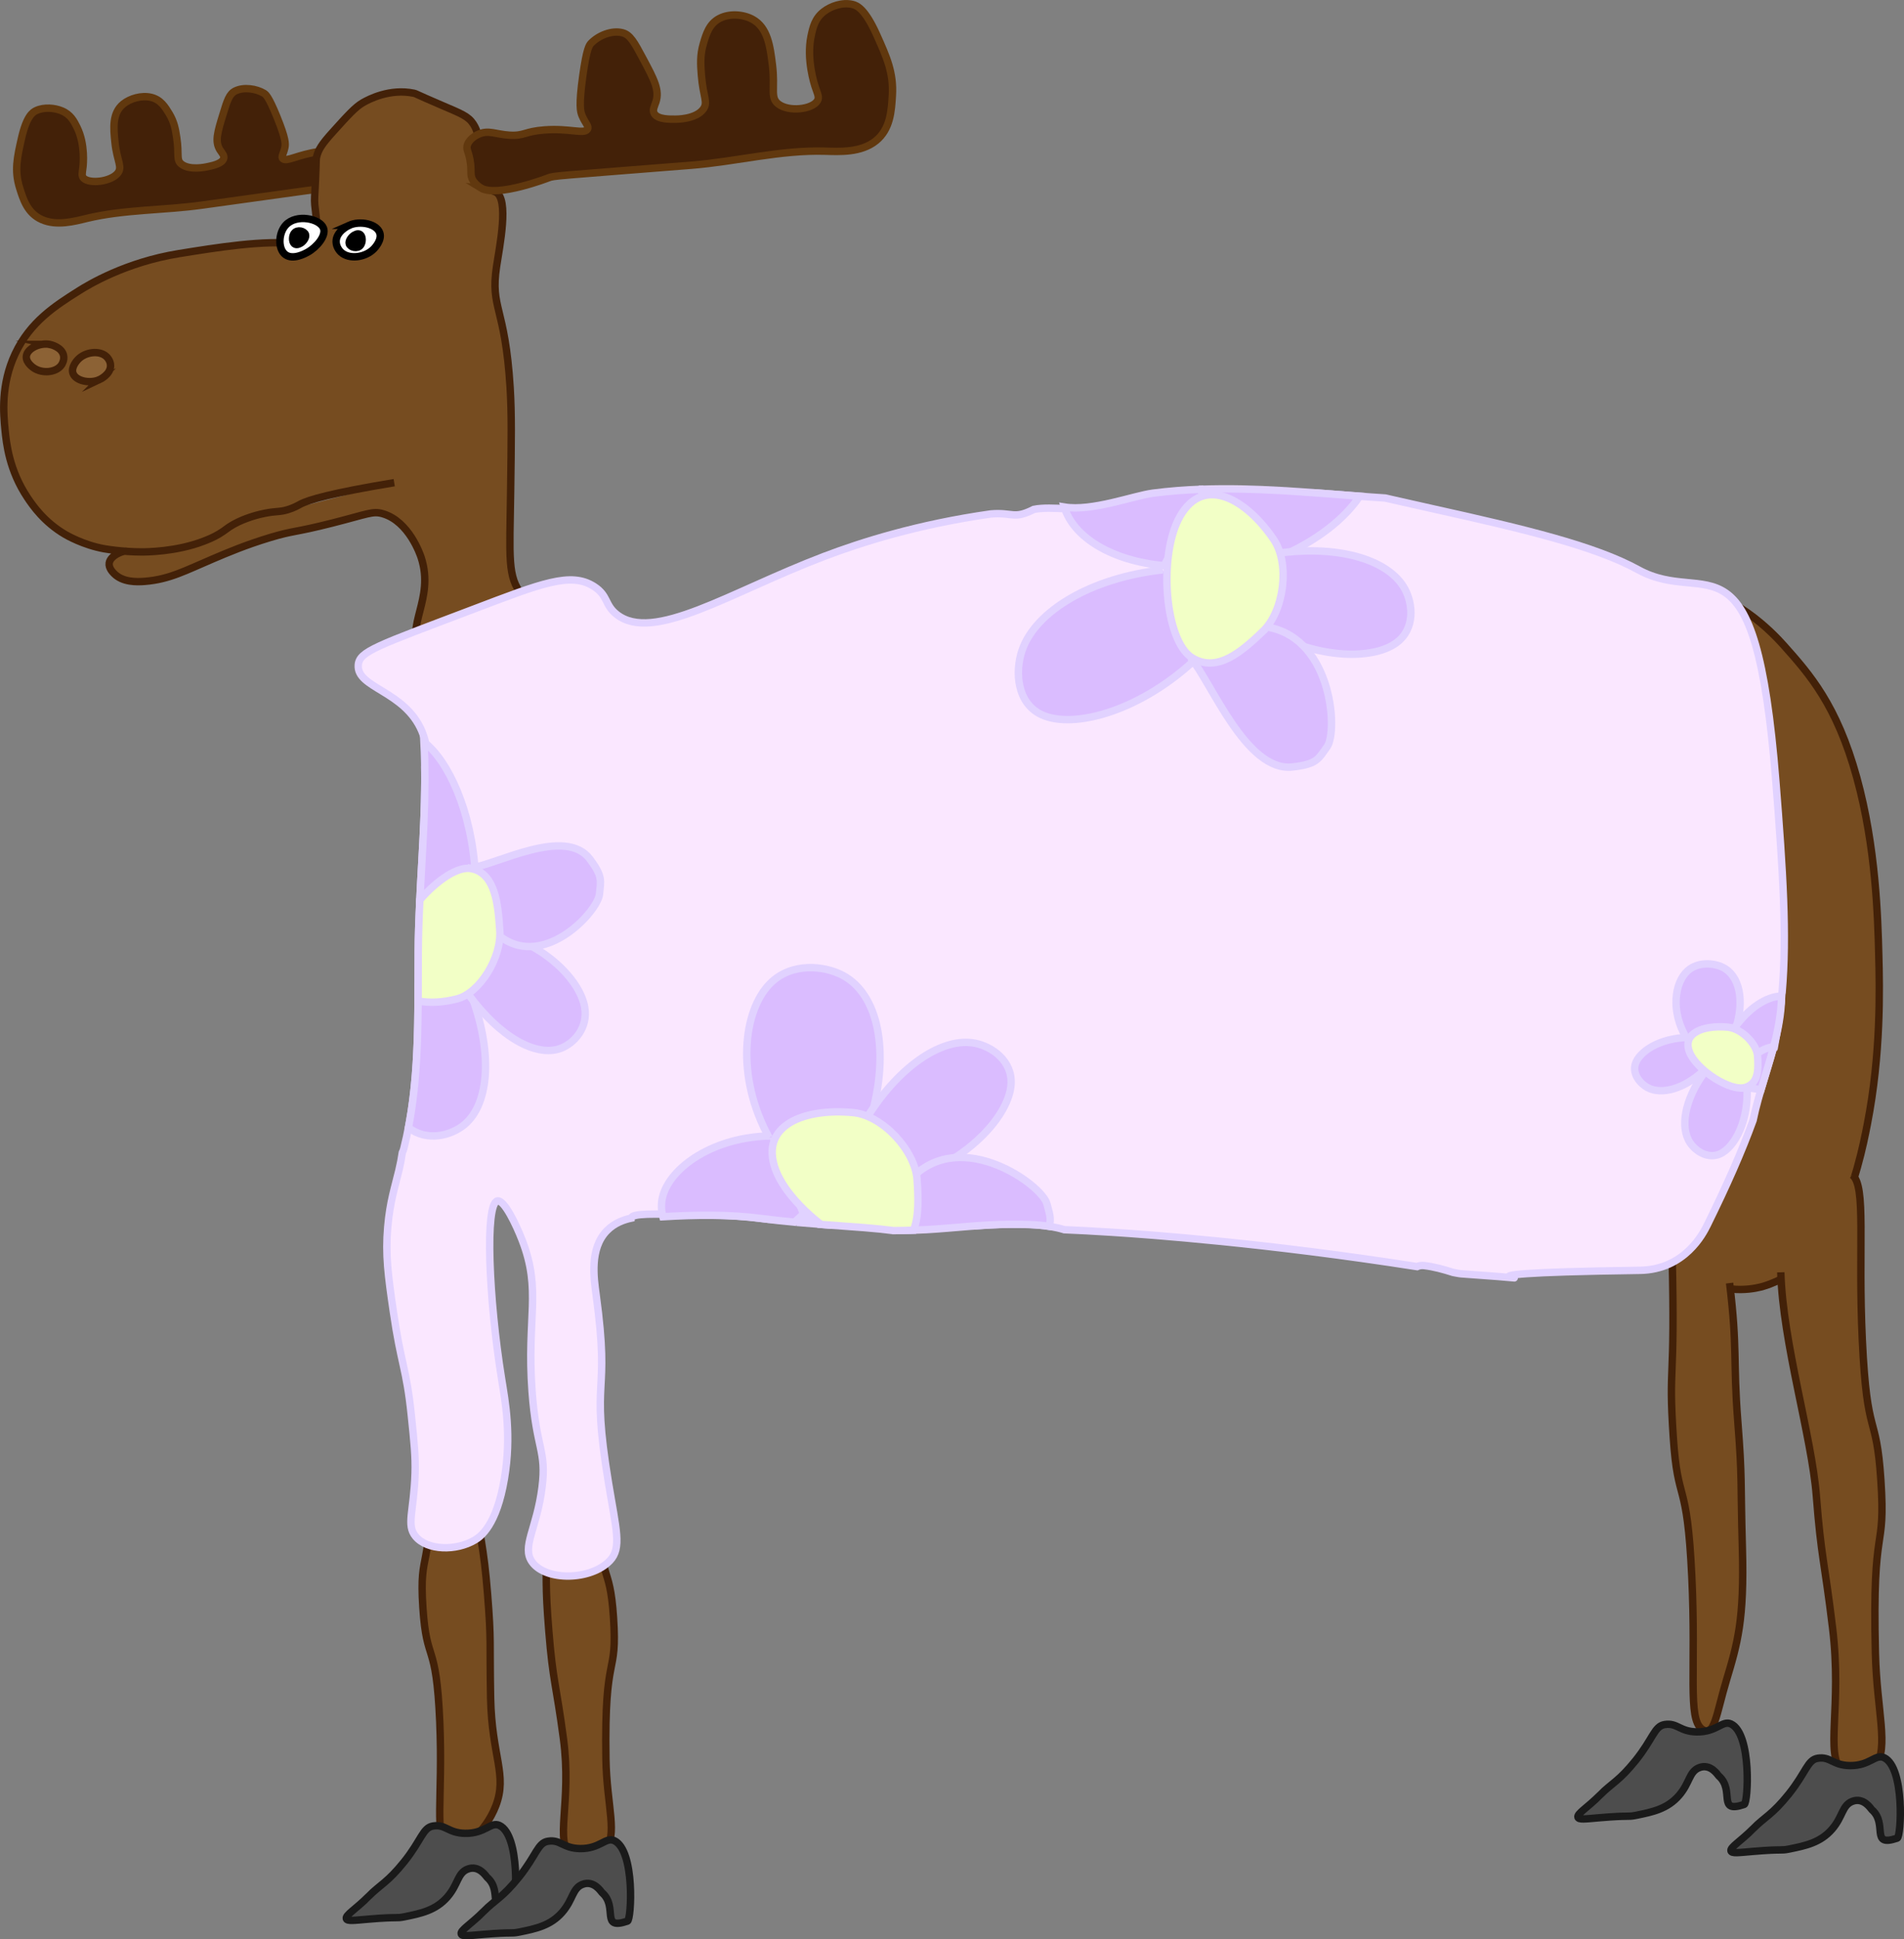 <?xml version="1.0" encoding="UTF-8"?><svg id="Lag_1" xmlns="http://www.w3.org/2000/svg" width="514.79" height="524.15" viewBox="0 0 514.79 524.15"><rect x="0" y="0" width="514.79" height="524.15" fill="#808080" stroke="none"/><defs><style>.cls-1{fill:#432108;stroke:#61380e;}.cls-1,.cls-2,.cls-3,.cls-4,.cls-5,.cls-6,.cls-7,.cls-8,.cls-9{stroke-miterlimit:10;stroke-width:2px;}.cls-2{fill:#4d4d4d;stroke:#1a1a1a;}.cls-3{fill:#fff;}.cls-3,.cls-5{stroke:#000;}.cls-4{fill:#dabcff;}.cls-4,.cls-7,.cls-8{stroke:#e1d2ff;}.cls-5{fill:#000;}.cls-6{fill:#8c6235;}.cls-6,.cls-9{stroke:#432108;}.cls-7{fill:#f2ffc6;}.cls-8{fill:#fae7ff;}.cls-9{fill:#764c20;}</style></defs><path class="cls-9" d="M416.03,161.36c.89,3.43,5.67.11,6-.12,7.82-5.4,22.11-4,31.95-3.04,14.59,1.43,25.45,13.03,28.33,16.26,6.85,7.68,14.31,16.05,19.71,35.67,5.19,18.83,5.69,37.9,5.95,47.96.24,9.2.62,26.72-3.09,45.74-1.06,5.46-3.38,17.01-8.47,26.61-.41.78-4.44,8.25-9.76,12.21-1.81,1.35-4.22,2.62-4.38,2.71-.56.29-2.96,1.54-5.52,2.29-1.29.38-9.32,2.61-17.04-2.07-1.28-.77-2.64-1.59-4.38-3.39-2.03-2.09-2.32-3.18-4.38-5.17-1.88-1.82-3.43-2.65-4.48-3.19-.97-.5-2.47-1.18-4.35-1.52-3.24-.59-3.94.47-6.3-.55-1.77-.76-2.99-2.04-3.44-2.46-2.48-2.34-9.14-4.91-26.14-6.69"/><path class="cls-9" d="M500.79,317.54c3.87,2.9,1.52,19.18,2.73,44.66,1.3,27.43,3.77,18.86,5.02,37.89,1.35,20.51-2.38,10.09-1.48,46.73.38,15.7,3.72,25.41-.01,30.58-2.22,3.07-6.44,4.04-9.03,1.36-4.66-4.84.04-17.32-2.55-38.82-2.18-18.07-3.08-18.95-4.38-35.64-1.24-15.99-9.08-41.41-9.61-60.43"/><path class="cls-9" d="M467.64,346.78c2.18,18.07.91,20.64,2.21,37.32,1.24,15.99.71,15.3,1.24,34.32.54,19.47-1.3,25.7-4.37,35.9-2.67,8.88-3.19,15.53-6.6,12.98-3.87-2.9-1.5-15.63-2.7-41.1-1.3-27.43-3.77-18.86-5.02-37.89-1.35-20.51.58-12.89-.31-49.52"/><path class="cls-9" d="M125.81,370.25c4.6,3.89-.25,14.13,2.08,31.62,1.96,14.71,2.85,15.42,3.94,29.01,1.04,13.02.53,12.46.82,27.97.3,15.87,4.6,20.82,1.41,29.18-2.77,7.28-9.59,12.86-12.96,10.82-3.83-2.32-1.31-12.72-2.2-33.48-.96-22.36-3.54-15.34-4.56-30.84-1.1-16.71,2.5-8.26,2.05-38.12-.19-12.8-3.41-20.67.39-24.94,2.26-2.53,6.48-3.37,9.04-1.22Z"/><path class="cls-9" d="M154.41,501.49c-4.6-3.89.25-14.13-2.08-31.62-1.96-14.71-2.85-15.42-3.94-29.01-1.04-13.02-.53-12.46-.82-27.97-.3-15.87,1.61-20.97,4.8-29.33,2.77-7.28,3.38-12.71,6.75-10.67,3.83,2.32,1.31,12.72,2.2,33.48.96,22.36,3.54,15.34,4.56,30.84,1.1,16.71-2.5,8.26-2.05,38.12.19,12.8,3.41,20.67-.39,24.94-2.26,2.53-6.48,3.37-9.04,1.22Z"/><path class="cls-1" d="M103.77,49.9c-3.19,2.86-15.95,1.21-15.95,1.21-1.4-.18-1.39-.07-33.28,4.34-10.31,1.43-21,1.15-31.05,3.57-3.31.8-8.16,2.13-12.2.32-3.87-1.72-5.02-5.44-6-8.6-1.45-4.68-.63-8.28.51-13.32,1.37-6.03,3.02-7.1,4.01-7.55,2.17-.99,4.98-.71,6.88.08,2.39.99,3.3,2.76,4.16,4.51,2.25,4.58,1.66,10.1,1.58,10.75-.19,1.59-.45,2.36.23,3,1.61,1.5,7.08.95,9.07-1.29,1.54-1.74-.11-3.28-.64-8.4-.4-3.87-.82-7.95,2.26-10.43,1.84-1.48,4.92-2.39,7.5-1.78,2.6.62,3.78,2.57,4.92,4.45,1.36,2.25,1.69,4.29,2.02,6.49.7,4.65-.23,5.96,1.31,7.14,2.21,1.7,6.48.78,6.93.68.89-.2,3.9-.7,4.42-2.15.31-.85-.42-1.53-.94-2.34-1.48-2.3-.73-4.77.79-9.72,1.12-3.66,1.68-5.49,3.34-6.29,2.34-1.13,5.67-.58,7.69.62.54.32,1.3.88,3.54,6.37,2.44,5.99,2.35,7.33,2.16,8.29-.35,1.76-1.12,2.55-.53,3.06,1.04.89,3.98-1.11,9.78-1.95,4.72-.68,4.93.32,8.36-.64,3.04-.85,4.36-2.07,6.74-1.72.37.05,2.24.36,3.18,1.57.8,1.04.01,1.58.32,4.2.22,1.87.71,2.41.27,3.6,0,0-.37,1.01-1.38,1.92Z"/><path class="cls-9" d="M34.15,149.02c-.24-.37-4.28.88-4.62,3.15-.2,1.34.97,2.51,1.33,2.87,2.32,2.33,6.01,2.27,8.28,2.09,6.68-.53,10.99-2.93,18.44-6.09,3.97-1.69,8.98-3.81,15.46-5.76,6.49-1.95,6.24-1.24,16.67-3.88,9.8-2.48,11.04-3.36,13.8-2.55,7.1,2.07,10.14,11.14,10.39,11.92,3.6,11.24-4.51,18.49-.2,25.18,2.83,4.39,8.83,5.14,12.7,5.62,15.52,1.93,31.62-7.55,30.8-12.51-.61-3.69-10.01-1.2-16.02-8.27-4.03-4.74-3.37-10.06-3.12-27.83.2-14.07.3-21.11-.13-28.16-1.38-22.26-5.39-21.26-3.67-32.8.77-5.17,3.49-18.29-.24-20.1-.63-.3-1.85-.49-3.2-1.65-.45-.39-1.88-1.71-2.43-3.75-.83-3.11,1.33-4.35,1.1-8.17-.04-.6-.19-2.81-1.55-4.86-1.37-2.06-3.13-2.72-8.62-5.07-7.33-3.14-6.75-3.06-7.4-3.2-6.55-1.36-12.24,1.65-13.8,2.55-2.05,1.18-4.09,3.44-8.17,7.96-2.91,3.22-3.82,4.68-4.3,6.52-.23.85-.1.78-.33,6.07-.22,5.07-.35,5.35-.21,7.07t.56,4.97q.33,2.98.33,2.98c.22,1.38.37,1.65.22,1.99-.66,1.52-5.63.72-5.96.67-8.12-1.29-22.21,1-31.91,2.57-14.39,2.33-24.4,8.4-27.05,10.07-6.29,3.98-13.14,8.31-17.21,17.02-3.91,8.36-3.14,16.26-2.74,20.43.37,3.81,1.15,11.06,6.09,18.44,1.42,2.12,4.48,6.59,10.17,9.93.46.27,4.95,2.86,10.49,3.86,1.89.34,4.36.57,4.53.59.57.05,3.04.28,5.63.28,1.31,0,9.42-.04,16.78-2.89,1.22-.47,2.51-.97,4.12-1.92,1.88-1.1,2.09-1.58,4-2.65,1.75-.97,3.23-1.5,4.24-1.85.93-.32,2.38-.78,4.22-1.14,3.18-.63,3.94-.28,6.22-.98,1.7-.52,2.83-1.19,3.25-1.42,2.31-1.26,8.75-3.11,25.5-5.87"/><path class="cls-1" d="M129.96,50.78c4.37,2.7,18.32-2.71,18.32-2.71,1.53-.59,1.55-.46,38.72-3.42,12.02-.96,23.99-4.13,35.99-3.79,3.95.11,9.78.47,13.85-2.82,3.89-3.16,4.18-8.05,4.43-12.22.37-6.17-1.54-10.41-4.2-16.34-3.19-7.1-5.34-7.99-6.58-8.28-2.72-.65-5.81.44-7.74,1.92-2.43,1.86-2.97,4.29-3.47,6.68-1.29,6.26.88,12.94,1.14,13.71.64,1.91,1.16,2.8.56,3.77-1.4,2.28-7.73,3.05-10.58.8-2.22-1.75-.76-4.08-1.56-10.56-.61-4.9-1.24-10.06-5.39-12.31-2.48-1.35-6.2-1.66-8.95-.22-2.76,1.45-3.56,4.18-4.34,6.81-.93,3.14-.74,5.75-.52,8.56.48,5.93,1.89,7.31.47,9.18-2.04,2.69-7.1,2.68-7.63,2.67-1.06-.01-4.58.16-5.57-1.49-.58-.97.05-2,.43-3.15,1.05-3.24-.48-6.1-3.53-11.81-2.26-4.23-3.39-6.35-5.48-6.9-2.95-.78-6.55.78-8.5,2.8-.52.54-1.23,1.43-2.26,8.82-1.12,8.05-.66,9.69-.18,10.82.88,2.08,1.96,2.86,1.43,3.64-.93,1.38-4.79-.32-11.56.17-5.51.4-5.48,1.7-9.6,1.42-3.66-.25-5.48-1.41-8.07-.35-.41.17-2.43,1.04-3.15,2.78-.62,1.5.41,1.96.78,5.28.26,2.37-.15,3.17.67,4.53,0,0,.69,1.15,2.08,2.01Z"/><path class="cls-8" d="M480.27,280.04c.59-3.29,1.05-6.6,1.39-9.97,0-.23.03-.46.03-.69,0-.43.06-.84.15-1.22,1.33-15.47.24-32.56-1.69-56.92-5.57-70.12-18.41-46.91-37.22-57.25-11.74-6.45-30.79-11-55.2-16.41-5.77-1.28-9.94-2.26-13.22-2.98-6.31-.4-12.6-.92-18.88-1.39-8.58.71-23.38,2.44-58.09,4.29-4.34.81-13.34-.81-18.03.18-5.47,2.78-5.58.74-11.59,1.22-19.92,2.83-35.12,7.69-45.14,11.5-25.48,9.69-46.2,23.5-56.09,15.63-3.24-2.58-2.24-5.04-6.07-7.51-6.28-4.05-14.25-.84-32.67,6.16-26.13,9.93-30.81,11.35-31.08,15.07-.46,6.28,12.56,6.85,17.21,17.91,1.44,3.42,1.48,6.43.77,9.58.25,16.67-1.66,33.28-1.77,49.95-.12,17.89.5,35.74-3.9,53.26-.1.39-.24.74-.4,1.07-.24,1.64-.54,3.18-.93,4.8-1.07,4.52-2.41,8.38-3.01,15.23-.67,7.67.1,13.25,1.51,22.95,2.07,14.25,3.53,15.28,4.83,27.74.8,7.65,1.19,11.47,1.05,15.97-.33,10.33-2.43,13.93.12,17.03,3.14,3.83,11,4.02,16.1.95,1.54-.93,5.82-3.96,7.93-16.56,1.96-11.69.24-20.75-.77-27.01-3.46-21.45-4.55-47.22-1.15-48.03,1.85-.44,5.13,6.49,6.71,10.58,5.33,13.78,1.21,20.73,2.69,40.91,1.15,15.63,3.95,15.92,2.7,25.88-1.4,11.21-5.61,16.12-2.68,20.22,3.71,5.19,15.88,5.03,21.02-.38,3.25-3.42,1.7-8.39-.38-21.02-5-30.33.58-21.91-3.35-50.89-.61-4.49-1.79-12.42,2.88-17.23,2.09-2.16,4.72-3.03,6.61-3.43.12-1.28,5.77-1.3,17.09-.76,6.04-.13,12.09.05,18.1.84.64.08,1.28.16,1.93.24,4.93.27,10.34.56,16.27.85,6,.3,11.25.53,15.91.72,1.71,0,3.41.1,5.12.2,3.1.12,5.9.21,8.46.29,3.31-.06,6.63-.27,9.94-.28,3.24-.24,6.49-.43,9.75-.45,4.76-.02,9.91.05,14.54,1.48,3.66.15,7.8.36,12.91.69,9.77.63,41.28,2.84,82.45,9.28.55-.25,1.18-.36,1.89-.28,2.68.31,5.27,1.03,7.85,1.85.75.13,1.49.32,2.26.38,37.49,2.59-18.87-.04,48.22-.94,12.21-.16,17.17-10.06,18.24-12.22,5.28-10.7,9.33-19.87,12.4-28.33,1.58-7.71,4.51-15.15,6.27-22.78Z"/><path class="cls-3" d="M77.3,60.79c2.88-3.05,9.19-1.7,10.16.87.79,2.08-1.84,5.15-4.3,6.52-.58.32-3.89,2.17-5.96.67-2.11-1.53-1.97-5.86.1-8.06Z"/><path class="cls-3" d="M94.41,60.89c3.04-1.35,7.51-.35,8.28,2.09.61,1.91-1.31,3.95-1.54,4.2-2.32,2.47-6.75,3.02-8.94,1-.16-.15-1.32-1.25-1.33-2.87-.02-2.79,3.38-4.35,3.53-4.42Z"/><path class="cls-5" d="M79.57,63.01c.84-1.07,2.72-.55,3.03.38.25.75-.51,1.82-1.24,2.29-.17.11-1.14.74-1.77.2-.64-.56-.62-2.1-.02-2.86Z"/><path class="cls-5" d="M97.46,66.3c-.84,1.07-2.72.55-3.03-.38-.25-.75.51-1.82,1.24-2.29.17-.11,1.14-.74,1.77-.2.64.56.62,2.1.02,2.86Z"/><path class="cls-6" d="M13.49,93.09c-2.73-.54-6.19,1.1-6.37,3.24-.14,1.67,1.8,2.98,2.03,3.14,2.35,1.58,6.07,1.21,7.48-.84.1-.15.84-1.26.55-2.59-.5-2.28-3.56-2.92-3.7-2.95Z"/><path class="cls-6" d="M26.85,102.63c-2.62,1.16-6.48.3-7.14-1.8-.52-1.65,1.13-3.4,1.33-3.62,2-2.13,5.82-2.6,7.71-.86.14.13,1.14,1.07,1.14,2.47.01,2.4-2.91,3.75-3.04,3.81Z"/><path class="cls-4" d="M311.65,133.3c-5.14.67-16.43,4.98-23.89,3.74,2.45,8.15,12.8,14.56,26.96,15.84l10.88-19.85c-.23-.28-.48-.53-.72-.8-4.4.16-8.81.49-13.24,1.07Z"/><path class="cls-4" d="M324.78,132.24c-.05.12-.1.24-.15.37l21.44,17.86c9.95-4.29,17.39-10.15,21.56-16.36-14.3-1.06-28.51-2.4-42.85-1.87Z"/><path class="cls-4" d="M324.11,177.34c-15.14,14.73-33.8,19.89-42.5,15.82-6.7-3.13-7.21-11.61-5.32-17.26,3.59-10.74,18.68-19.75,38.09-21.89"/><path class="cls-4" d="M340.92,169.44c14.12,8.66,29.98,9.15,36.61,4.3,5.11-3.73,4.53-10.47,2.31-14.55-4.2-7.74-17.31-11.81-33.43-9.78"/><path class="cls-4" d="M341.1,169.28c19.02,1.74,20.78,28.31,17.7,32.57-2.37,3.28-2.66,4.67-9.3,5.44-12.61,1.47-21.99-23.03-27.66-29.61"/><path class="cls-7" d="M341.41,170.68c-5.73,5.43-12.33,11.27-19.12,7.08-7.39-4.56-9.18-27.94-3.2-38.29,6.4-11.08,17.82-4.67,25.29,6.35,4.48,6.61,2.75,19.43-2.98,24.85Z"/><path class="cls-4" d="M205.86,329.33c3,.39,5.98.71,8.96.99.81-.72,1.61-1.47,2.41-2.26l-8.33-21.05c-15.72.04-27.78,8.43-29.76,16.49-.45,1.85-.37,3.65.08,5.35,8.88-.52,17.79-.67,26.64.48Z"/><path class="cls-4" d="M207.95,307.49c-9.09-16.41-7.1-34.46.4-41.81,5.77-5.66,14.57-4.72,19.58-2.04,9.51,5.09,12.81,20.5,7.46,38.75"/><path class="cls-4" d="M224.74,331.14l-6.85-2.1c-.32.49-.61.98-.92,1.47,2.59.23,5.18.43,7.78.63Z"/><path class="cls-4" d="M246.69,318.46c15.68-5.34,26.18-17.23,26.68-25.43.39-6.31-5.17-10.17-9.72-11.07-8.64-1.7-20.14,5.79-28.87,19.49"/><path class="cls-4" d="M250.32,332.35c7.65-.43,15.25-1.42,22.93-1.45,3.39-.01,6.97.02,10.42.55.65-2.17.05-3.53-.6-6.07-1.32-5.09-22.89-20.7-36.37-7.17l-4.15,14.37c2.59-.03,5.19-.09,7.78-.23Z"/><path class="cls-7" d="M221.99,330.93c3.87.3,7.75.57,11.66.86,2.67.2,5.32.48,7.96.81,1.8-.01,3.59-.05,5.38-.11,1.5-3.84,1.28-8.89.97-13.62-.52-7.88-9.28-17.38-17.23-18.16-13.25-1.29-25.47,3.41-21.03,15.41,1.86,5.03,6.74,10.52,12.29,14.81Z"/><path class="cls-4" d="M456.46,280.41c-7.55.07-13.38,3.76-14.35,7.28-.75,2.71,1.4,5.21,3.37,6.27,3.74,2,9.74.36,14.93-4.39"/><path class="cls-4" d="M456,280.62c-4.32-7.14-3.31-15.03.31-18.26,2.79-2.49,7.02-2.11,9.42-.95,4.56,2.2,6.1,8.91,3.47,16.9"/><path class="cls-4" d="M472.3,293.16c.74,9.19-3.12,16.92-7.31,18.74-3.22,1.4-6.5-.77-8-2.97-2.84-4.18-1.5-11.77,3.72-18.92"/><path class="cls-4" d="M479.47,283.2c1.22-4.53,2.14-9.1,2.21-13.82,0-.05,0-.1,0-.15-3.98,0-8.93,3.21-12.78,8.68l5.67,7.39c1.78-.56,3.41-1.28,4.89-2.1Z"/><path class="cls-4" d="M479.56,282.9c-1.75.23-3.46.92-4.97,2.3l-2.86,8.83c1.06-.02,2.62.19,4.41.45,1.14-3.86,2.39-7.7,3.42-11.57Z"/><path class="cls-7" d="M475.2,285.47c.23,3.44.34,7.28-3.3,8.42-3.96,1.24-13.12-4.62-15.08-9.51-2.1-5.23,3.79-7.32,10.16-6.79,3.82.31,8,4.44,8.23,7.88Z"/><path class="cls-4" d="M127.06,267.92l-14-.98c-.03,12.7-.22,25.34-2.63,37.84,5.11,3.89,11.57,2.1,15.09-.79,6.93-5.7,7.8-20.07,1.54-36.06Z"/><path class="cls-4" d="M113.48,243.99l15.02-7.77c-.91-16.96-7.36-30.7-13.87-35.68.78,14.51-.47,28.97-1.15,43.45Z"/><path class="cls-4" d="M134.18,252.04c12.97,3.09,22.58,12.73,23.9,20.13,1.01,5.7-2.94,9.83-6.42,11.15-6.62,2.52-16.53-3-24.96-14.48"/><path class="cls-4" d="M134.2,252.26c12.15,10.79,27.42-5.82,27.88-10.59.36-3.67.93-4.78-2.57-9.47-6.65-8.9-25.3,1.53-32.17,2.37"/><path class="cls-7" d="M127.65,234.8c-3.69-.87-9.38,3-14.13,8.42-.23,4.66-.4,9.32-.43,13.98-.03,4.44-.01,8.89-.04,13.32,3.11.63,6.81.4,10.53-.56,6.18-1.59,12.03-11.22,11.55-18.44-.47-7.22-1.23-15.25-7.48-16.73Z"/><path class="cls-2" d="M99.62,512.55c3.3-3.3,5.13-3.74,9.62-9.32,4.77-5.94,5.05-9.29,7.89-9.72,3.39-.52,4.03,1.93,8.66,1.99,5.4.07,6.91-3.23,9.24-2.14,5.64,2.65,4.64,21.38,3.56,21.75-7.51,2.54-2.38-3.84-6.9-7.73-.19-.17-2.15-3.42-5.26-2.21-2.78,1.09-2.51,4.11-5.47,7.52-3.17,3.66-7.21,4.47-11.58,5.36-2.51.51-1.48-.06-9.76.64-3.99.34-5.74.6-5.98-.12-.31-.97,2.5-2.52,6-6.02Z"/><path class="cls-2" d="M130.68,516.67c3.3-3.3,5.13-3.74,9.62-9.32,4.77-5.94,5.05-9.29,7.89-9.72,3.39-.52,4.03,1.93,8.66,1.99,5.4.07,6.91-3.23,9.24-2.14,5.64,2.65,4.64,21.38,3.56,21.75-7.51,2.54-2.38-3.84-6.9-7.73-.19-.17-2.15-3.42-5.26-2.21-2.78,1.09-2.51,4.11-5.47,7.52-3.17,3.66-7.21,4.47-11.58,5.36-2.51.51-1.48-.06-9.76.64-3.99.34-5.74.6-5.98-.12-.31-.97,2.5-2.52,6-6.02Z"/><path class="cls-2" d="M432.61,485.13c3.3-3.3,5.13-3.74,9.62-9.32,4.77-5.94,5.05-9.29,7.89-9.72,3.39-.52,4.03,1.93,8.66,1.99,5.4.07,6.91-3.23,9.24-2.14,5.64,2.65,4.64,21.38,3.56,21.75-7.51,2.54-2.38-3.84-6.9-7.73-.19-.17-2.15-3.42-5.26-2.21-2.78,1.09-2.51,4.11-5.47,7.52-3.17,3.66-7.21,4.47-11.58,5.36-2.51.51-1.48-.06-9.76.64-3.99.34-5.74.6-5.98-.12-.31-.97,2.5-2.52,6-6.02Z"/><path class="cls-2" d="M473.99,494.24c3.3-3.3,5.13-3.74,9.62-9.32,4.77-5.94,5.05-9.29,7.89-9.72,3.39-.52,4.03,1.93,8.66,1.99,5.4.07,6.91-3.23,9.24-2.14,5.64,2.65,4.64,21.38,3.56,21.75-7.51,2.54-2.38-3.84-6.9-7.73-.19-.17-2.15-3.42-5.26-2.21-2.78,1.09-2.51,4.11-5.47,7.52-3.17,3.66-7.21,4.47-11.58,5.36-2.51.51-1.48-.06-9.76.64-3.99.34-5.74.6-5.98-.12-.31-.97,2.5-2.52,6-6.02Z"/></svg>